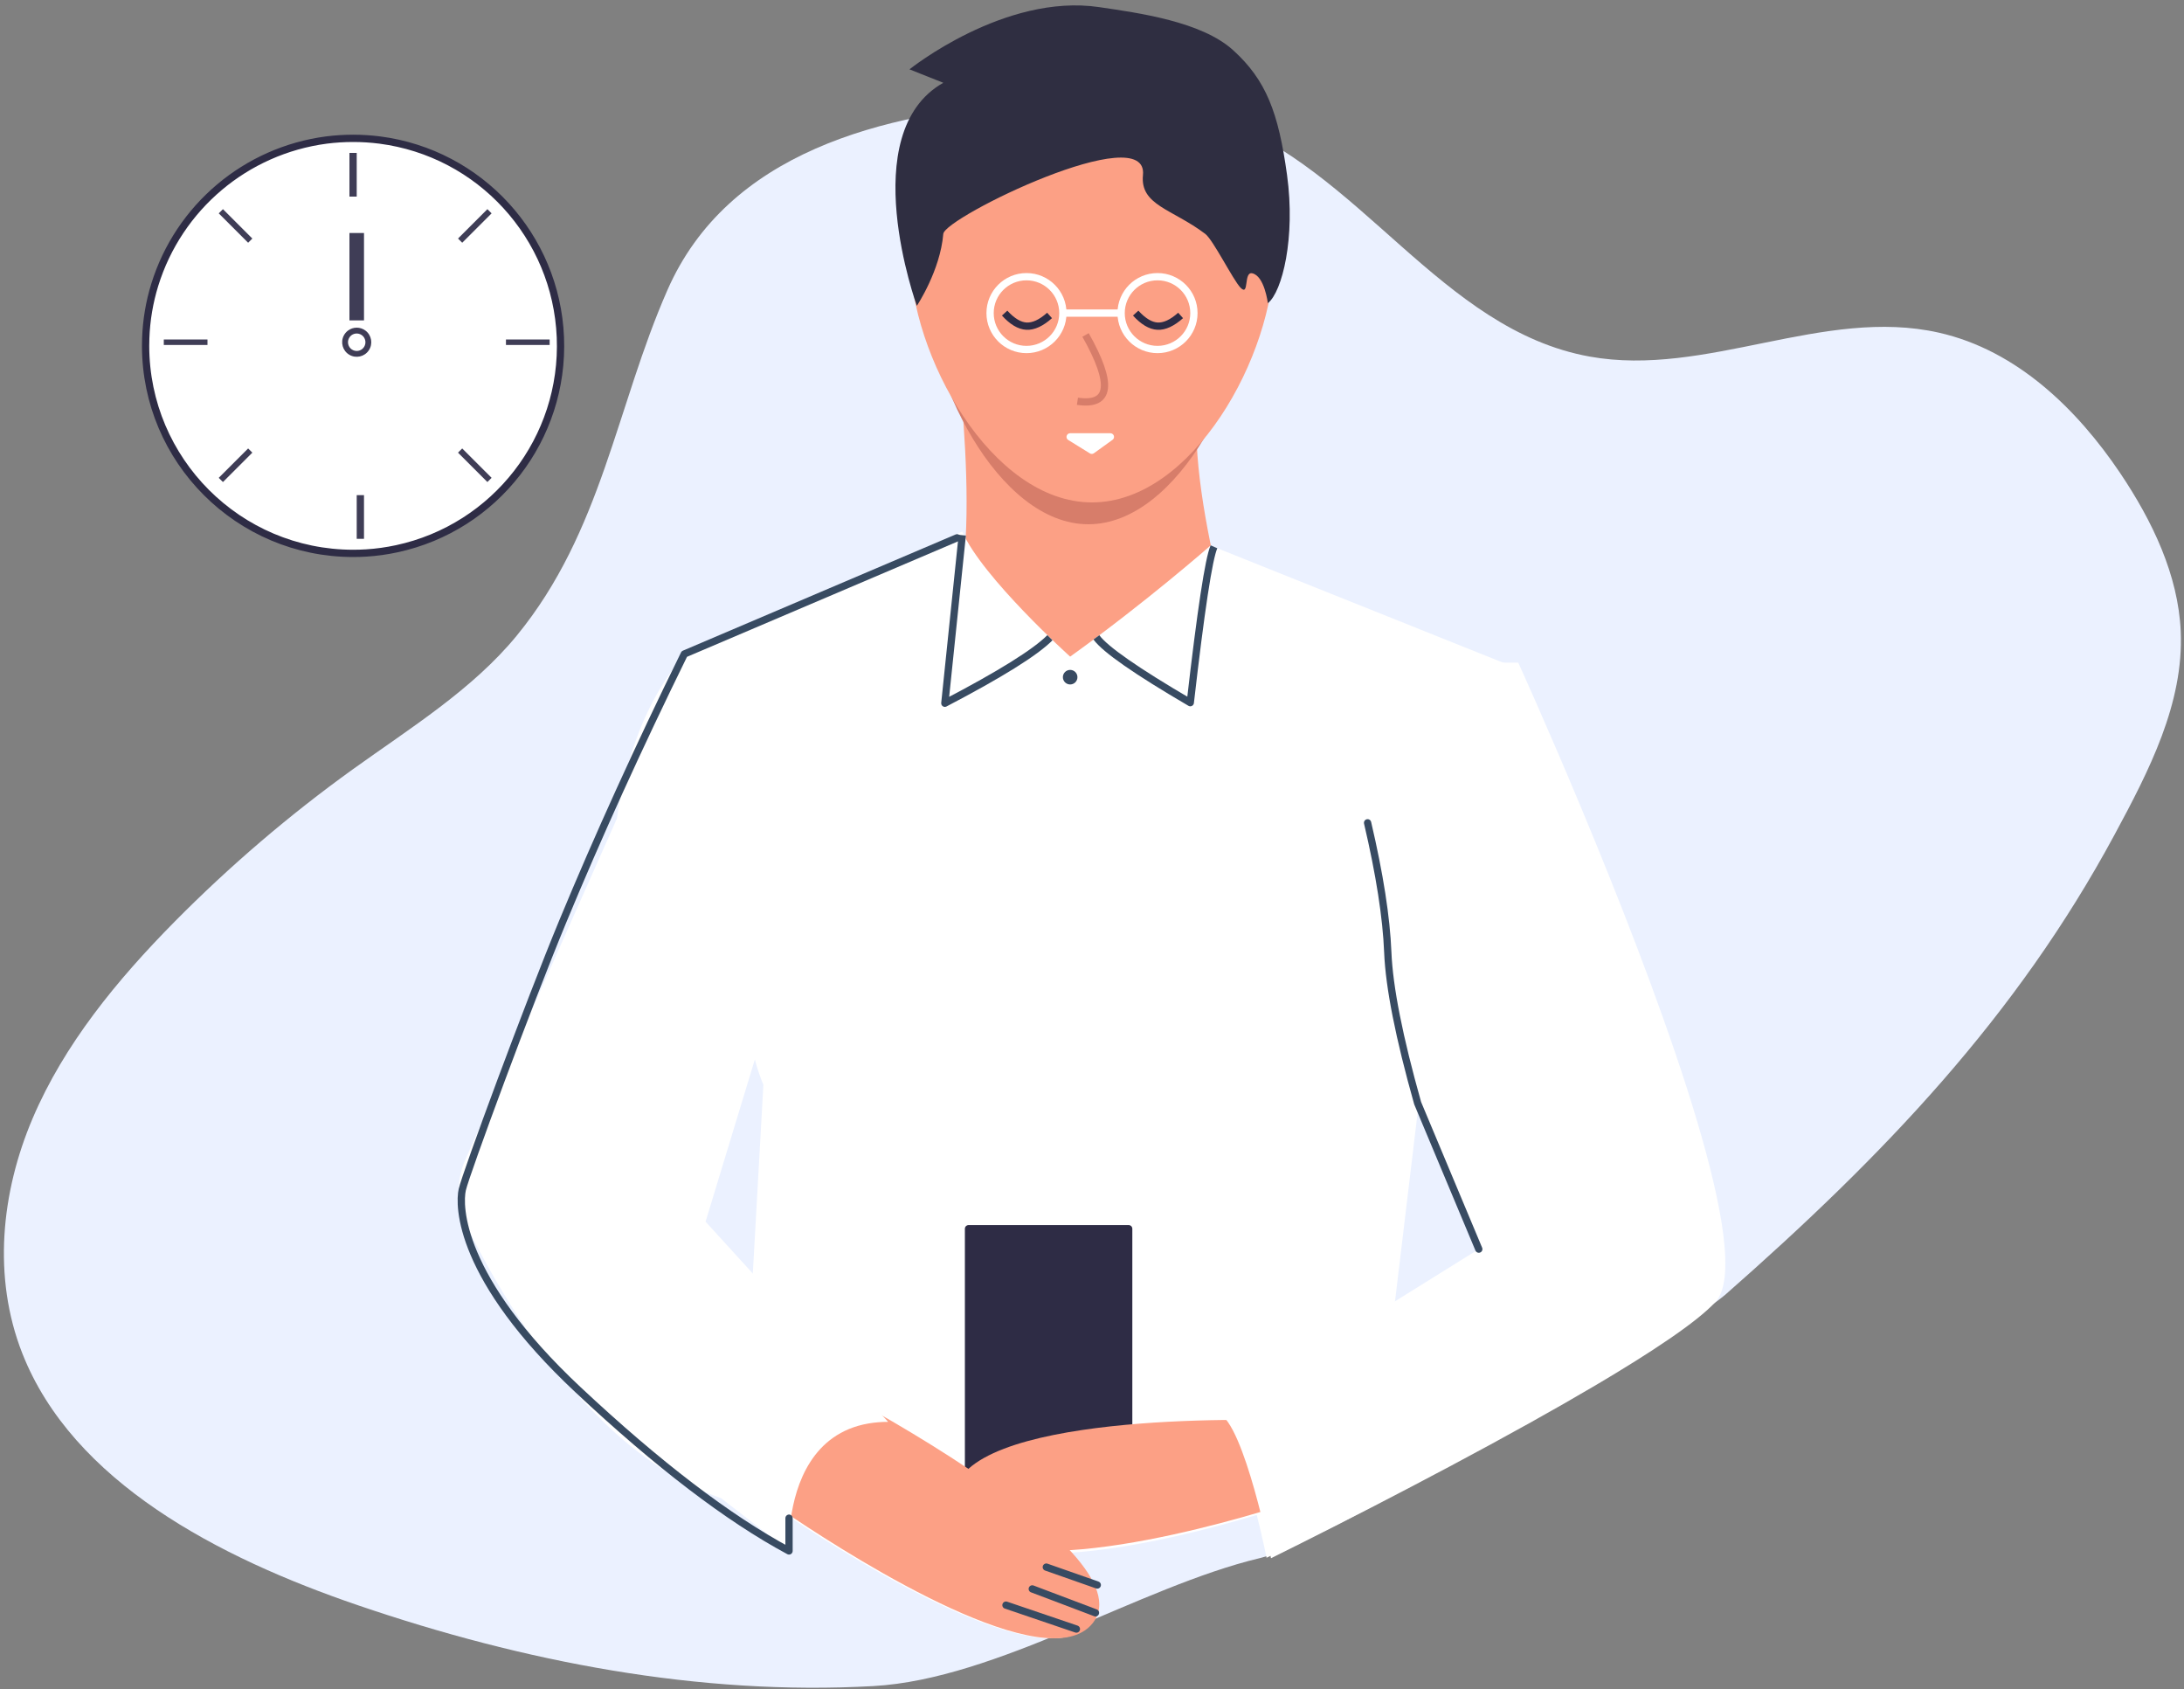 <?xml version="1.0" encoding="UTF-8"?>
<svg width="300px" height="232px" viewBox="0 0 300 232" version="1.1" xmlns="http://www.w3.org/2000/svg" xmlns:xlink="http://www.w3.org/1999/xlink">
    <rect x="0" y="0" width="300" height="232" fill="#808080" stroke="none"/>
    <!-- Generator: Sketch 59.1 (86144) - https://sketch.com -->
    <title>Group 39@2x</title>
    <desc>Created with Sketch.</desc>
    <g id="Page-1" stroke="none" stroke-width="1" fill="none" fill-rule="evenodd">
        <g id="Group-39" transform="translate(-16, -43)">
            <g id="Group-32">
                <path d="M162.927,82.874 C153.475,81.323 144.634,76.56 135.713,72.532 C125.928,68.124 115.791,64.54 105.406,61.819 C94.481,58.96 83.208,57.098 72.249,58.43 C61.289,59.762 50.597,64.553 43.607,73.313 C31.766,88.171 32.765,110.693 36.676,130.544 C41.317,154.097 49.341,177.379 62.476,197.439 C71.811,211.697 92.575,222.314 104.186,234.568 C110.749,241.481 158.916,268.811 167.538,271.901 C195.052,281.212 220.635,287.438 248.956,286.615 C258.923,286.327 269.341,285.851 277.703,280.526 C284.219,276.363 288.863,269.619 292.38,262.427 C296.982,253.005 299.889,241.761 296.62,231.253 C291.802,215.752 275.286,206.621 269.793,191.352 C262.747,171.765 276.432,151.061 272.56,130.672 C270.949,122.189 266.407,114.523 261.594,107.372 C250.113,90.324 234.853,74.796 214.343,77.069 C196.972,78.981 181.134,85.864 162.927,82.874 Z" id="Path_1372" fill="#EBF1FF" fill-rule="nonzero" transform="translate(166.016, 172.339) rotate(-60) translate(-166.016, -172.339) "></path>
                <g id="undraw_dev_productivity_umsq" transform="translate(36, 43)">
                    <path d="M111.262,47 C111.262,47 115.991,82.636 108.716,86.636 C101.441,90.636 150.422,91 150.422,91 C150.422,91 140.724,60.091 145.817,50.636 L111.262,47 Z" id="Path" fill="#FCA085" fill-rule="nonzero"></path>
                    <path d="M129.5,72 C141.926,72 152,51.807 152,38 C152,24.193 141.926,13 129.5,13 C117.074,13 107,24.193 107,38 C107,51.807 117.074,72 129.5,72 Z" id="Oval" fill="#D77D6A" fill-rule="nonzero"></path>
                    <path d="M130,69 C143.807,69 155,48.807 155,35 C155,21.193 143.807,10 130,10 C116.193,10 105,21.193 105,35 C105,48.807 116.193,69 130,69 Z" id="Oval" fill="#FCA085" fill-rule="nonzero"></path>
                    <path d="M188,91.621 L183.816,110.614 L174.97,150.797 L174.705,152.998 L171.653,178.474 L169.622,195.398 L168.26,206.767 C159.981,211.009 153.981,213.938 153.981,213.938 C153.981,213.938 153.465,211.358 152.633,208.057 C146.823,209.794 136.072,212.675 126.961,213.25 C130.278,216.937 131.803,220.401 129.735,222.957 C123.494,230.662 97.726,214.52 88.714,208.5 C88.504,209.942 88.425,211.399 88.476,212.854 L81.579,207.566 L82.262,195.398 L83.413,174.811 L84.86,148.992 C84.404,147.887 84.021,146.752 83.715,145.597 C81.603,138.108 79.039,123.154 77.073,110.614 C75.491,100.521 74.302,91.993 74.051,90.178 C74.017,89.941 74,89.819 74,89.819 L112.179,73 C114.892,79.273 127,90.178 127,90.178 C137.43,82.707 146.286,74.92 146.286,74.92 L188,91.621 Z" id="Path" fill="#FFFFFF" fill-rule="nonzero"></path>
                    <polygon id="Path-24" stroke="#2E2C45" fill="#2E2C45" stroke-linejoin="round" points="113.039 199.191 113.039 168.749 135.039 168.749 135.039 196.156 135.039 208.5 113.039 208.5"></polygon>
                    <path d="M157,206.449 C157,206.449 155.375,206.995 152.734,207.767 C146.894,209.483 136.088,212.329 126.931,212.897 C119.046,213.392 112.384,212.201 111.166,207.162 C110.643,204.995 111.384,203.212 112.998,201.747 C117.818,197.37 130.405,195.801 140.388,195.263 C143.208,195.113 145.815,195.042 147.986,195.016 C151.672,194.969 154.089,195.042 154.089,195.042 L154.147,195.263 L157,206.449 Z" id="Path" fill="#FCA085" fill-rule="nonzero"></path>
                    <path d="M109.573,11.369 L104.93,9.524 C104.93,9.524 117.962,-0.952 131,0.979 C136.426,1.782 145.039,2.95 149.381,6.888 C153.923,11.006 155.613,15.455 156.792,24.035 C157.971,32.614 156.141,40.063 154.157,41.643 C154.157,41.643 153.697,37.875 152,37.532 C150.787,37.288 151.638,40.797 150.394,39.5 C149.367,38.43 146.645,32.945 145.557,32.121 C141.025,28.689 136.583,28.206 137,24.035 C137.78,16.223 109.762,29.844 109.573,32.121 C109.151,37.193 105.939,42 105.939,42 C105.939,42 97.334,18.286 109.573,11.369 Z" id="Path" fill="#2F2E41" fill-rule="nonzero"></path>
                    <path d="M215.644,178.805 C213.105,181.569 206.813,185.733 199.186,190.24 C196.348,191.915 193.328,193.641 190.246,195.357 C182.893,199.453 175.195,203.511 168.842,206.789 C160.577,211.055 154.587,214 154.587,214 C154.587,214 154.072,211.406 153.241,208.086 C152.129,203.644 150.454,197.9 148.709,195.357 C148.648,195.269 148.587,195.187 148.526,195.105 C148.017,194.435 147.505,194.043 147,194.043 L172.228,178.338 L183.131,171.55 L175.276,152.72 L165.425,129.099 L171.371,110.099 L177.347,91 L188.548,91 C188.548,91 192.257,99.13 196.999,110.467 C197.708,112.162 198.44,113.929 199.186,115.754 C208.942,139.585 221.106,172.864 215.644,178.805 Z" id="Path" fill="#FFFFFF" fill-rule="nonzero"></path>
                    <path d="M130.061,222.961 C123.832,230.65 98.118,214.543 89.124,208.536 C87.166,207.229 86,206.401 86,206.401 L94.228,195.463 L96.834,192 C96.834,192 99.165,193.233 102.612,195.24 C102.737,195.314 102.863,195.388 102.991,195.463 C105.963,197.202 109.694,199.476 113.459,202.013 C118.654,205.516 123.907,209.513 127.292,213.276 C130.603,216.955 132.125,220.411 130.061,222.961 Z" id="Path" fill="#FCA085" fill-rule="nonzero"></path>
                    <path d="M102,195.274 C101.088,195.27 100.176,195.345 99.277,195.498 C91.547,196.839 89.268,203.903 88.619,208.635 C88.411,210.08 88.332,211.541 88.383,213 L81.555,207.698 L79.067,205.766 C73.079,203.658 67.743,199.914 63.117,195.498 C59.103,191.599 55.503,187.288 52.375,182.636 C49.259,178.051 46.481,173.24 44.063,168.243 C42.698,165.421 42.645,162.131 43.919,159.265 L52.375,140.239 L64.734,112.431 C64.825,111.769 64.924,111.122 65.033,110.489 C67.484,96.3 74.05,90 74.05,90 L79.067,90 L82.422,110.489 L86.591,135.945 L83.67,145.565 L76.918,167.782 L83.37,174.856 L102,195.274 Z" id="Path" fill="#FFFFFF" fill-rule="nonzero"></path>
                    <g id="Group-25" transform="translate(0, 19)" fill-rule="nonzero">
                        <path d="M24.836,0.232 C13.767,1.685 4.558,9.452 1.258,20.117 C0.523,22.497 0.107,24.964 0.02,27.454 C0.008,27.8 0,28.15 0,28.5 C0.016,44.234 12.766,56.984 28.5,57 C29.106,57 29.713,56.98 30.312,56.943 C31.717,56.855 33.113,56.662 34.489,56.365 C48.055,53.447 57.55,41.184 56.975,27.319 C56.401,13.454 45.925,2.018 32.164,0.232 C29.731,-0.077 27.269,-0.077 24.836,0.232 Z" id="Shape" stroke="#2E2C45" fill="#FFFFFF"></path>
                        <rect id="Rectangle" fill="#3F3D56" x="28" y="2" width="1" height="6"></rect>
                        <polygon id="Rectangle" fill="#3F3D56" transform="translate(12.354, 12.031) rotate(-45) translate(-12.354, -12.031) " points="11.946 9.177 12.761 9.177 12.762 14.885 11.946 14.885"></polygon>
                        <polygon id="Rectangle" fill="#3F3D56" transform="translate(5.5, 28) rotate(-90) translate(-5.5, -28) " points="5.124 25 5.876 25 5.876 31 5.124 31"></polygon>
                        <polygon id="Rectangle" fill="#3F3D56" transform="translate(12.354, 44.894) rotate(-135) translate(-12.354, -44.894) " points="11.946 42.04 12.762 42.04 12.761 47.748 11.946 47.748"></polygon>
                        <polygon id="Rectangle" fill="#3F3D56" transform="translate(45.221, 12.031) rotate(-135) translate(-45.221, -12.031) " points="44.813 9.177 45.629 9.177 45.628 14.885 44.813 14.885"></polygon>
                        <polygon id="Rectangle" fill="#3F3D56" transform="translate(52.5, 28) rotate(-90) translate(-52.5, -28) " points="52.124 25 52.876 25 52.876 31 52.124 31"></polygon>
                        <polygon id="Rectangle" fill="#3F3D56" transform="translate(45.221, 44.894) rotate(-45) translate(-45.221, -44.894) " points="44.813 42.04 45.628 42.04 45.629 47.748 44.813 47.748"></polygon>
                        <rect id="Rectangle" fill="#3F3D56" x="29" y="49" width="1" height="6"></rect>
                        <path d="M30.2,26.4 C29.489,25.867 28.511,25.867 27.8,26.4 C27.564,26.58 27.368,26.809 27.229,27.072 C26.735,28.013 27.065,29.176 27.978,29.719 C28.892,30.262 30.071,29.996 30.662,29.112 C31.253,28.229 31.05,27.038 30.2,26.4 L30.2,26.4 Z M29,29.2 C28.338,29.198 27.802,28.662 27.8,28 C27.802,27.757 27.876,27.52 28.012,27.32 C28.336,26.851 28.944,26.675 29.468,26.898 C29.992,27.121 30.287,27.682 30.173,28.24 C30.06,28.798 29.57,29.199 29,29.2 L29,29.2 Z" id="Shape" fill="#3F3D56"></path>
                        <rect id="Rectangle" fill="#3F3D56" x="28" y="13" width="2" height="12"></rect>
                    </g>
                </g>
                <g id="Group-27" transform="translate(152, 81)">
                    <circle id="Oval" stroke="#FFFFFF" cx="5" cy="5" r="5"></circle>
                    <circle id="Oval" stroke="#FFFFFF" cx="23" cy="5" r="5"></circle>
                    <path d="M13.113,8 C16.922,14.743 16.551,17.779 12,17.108" id="Path-25" stroke="#D77D6A"></path>
                    <polygon id="Path-26" stroke="#FFFFFF" fill="#FFFFFF" stroke-linejoin="round" points="11 22 16.524 22 13.972 23.839"></polygon>
                    <line x1="10" y1="5" x2="17.716" y2="5" id="Path-27" stroke="#FFFFFF"></line>
                    <path d="M20,5 C21.042,6.146 22.042,6.743 23,6.793 C23.958,6.843 25.015,6.353 26.172,5.322" id="Path-28" stroke="#2E2C45"></path>
                    <path d="M2,5 C3.042,6.146 4.042,6.743 5,6.793 C5.958,6.843 7.015,6.353 8.172,5.322" id="Path-28" stroke="#2E2C45"></path>
                </g>
                <path d="" id="Path-29" stroke="#979797"></path>
                <path d="M166.604,130.53 C167.806,132.182 172.105,135.173 179.5,139.5 C180.953,126.846 182.037,119.711 182.753,118.094" id="Path-30" stroke="#384B62" stroke-linejoin="round"></path>
                <path d="M145.786,130.579 C147.792,132.599 152.603,135.599 160.222,139.58 L157.829,116.5" id="Path-30" stroke="#384B62" stroke-linejoin="round" transform="translate(153.004, 128.04) scale(-1, 1) translate(-153.004, -128.04) "></path>
                <path d="M203.856,156 C205.512,163.065 206.437,168.993 206.63,173.785 C206.823,178.576 208.19,185.482 210.732,194.5 L219.131,214.55" id="Path-31" stroke="#384B62" stroke-linecap="round"></path>
                <path d="M147.465,116.861 L110,132.819 C103.692,145.668 98.119,157.928 93.28,169.598 C88.549,181.008 80,204.18 79.5,206.376 C79,208.573 78.988,218.491 95.42,233.881 C106.374,244.141 116.029,251.514 124.383,256 L124.383,251.5" id="Path-32" stroke="#384B62" stroke-linecap="round" stroke-linejoin="round"></path>
                <circle id="Oval" fill="#384B62" cx="163" cy="136" r="1"></circle>
            </g>
            <line x1="154.183" y1="263.441" x2="163.854" y2="266.728" id="Path-33" stroke="#384B62" stroke-linecap="round"></line>
            <line x1="157.795" y1="261.215" x2="166.477" y2="264.499" id="Path-33" stroke="#384B62" stroke-linecap="round"></line>
            <line x1="159.725" y1="258.221" x2="166.725" y2="260.677" id="Path-33" stroke="#384B62" stroke-linecap="round"></line>
        </g>
    </g>
</svg>